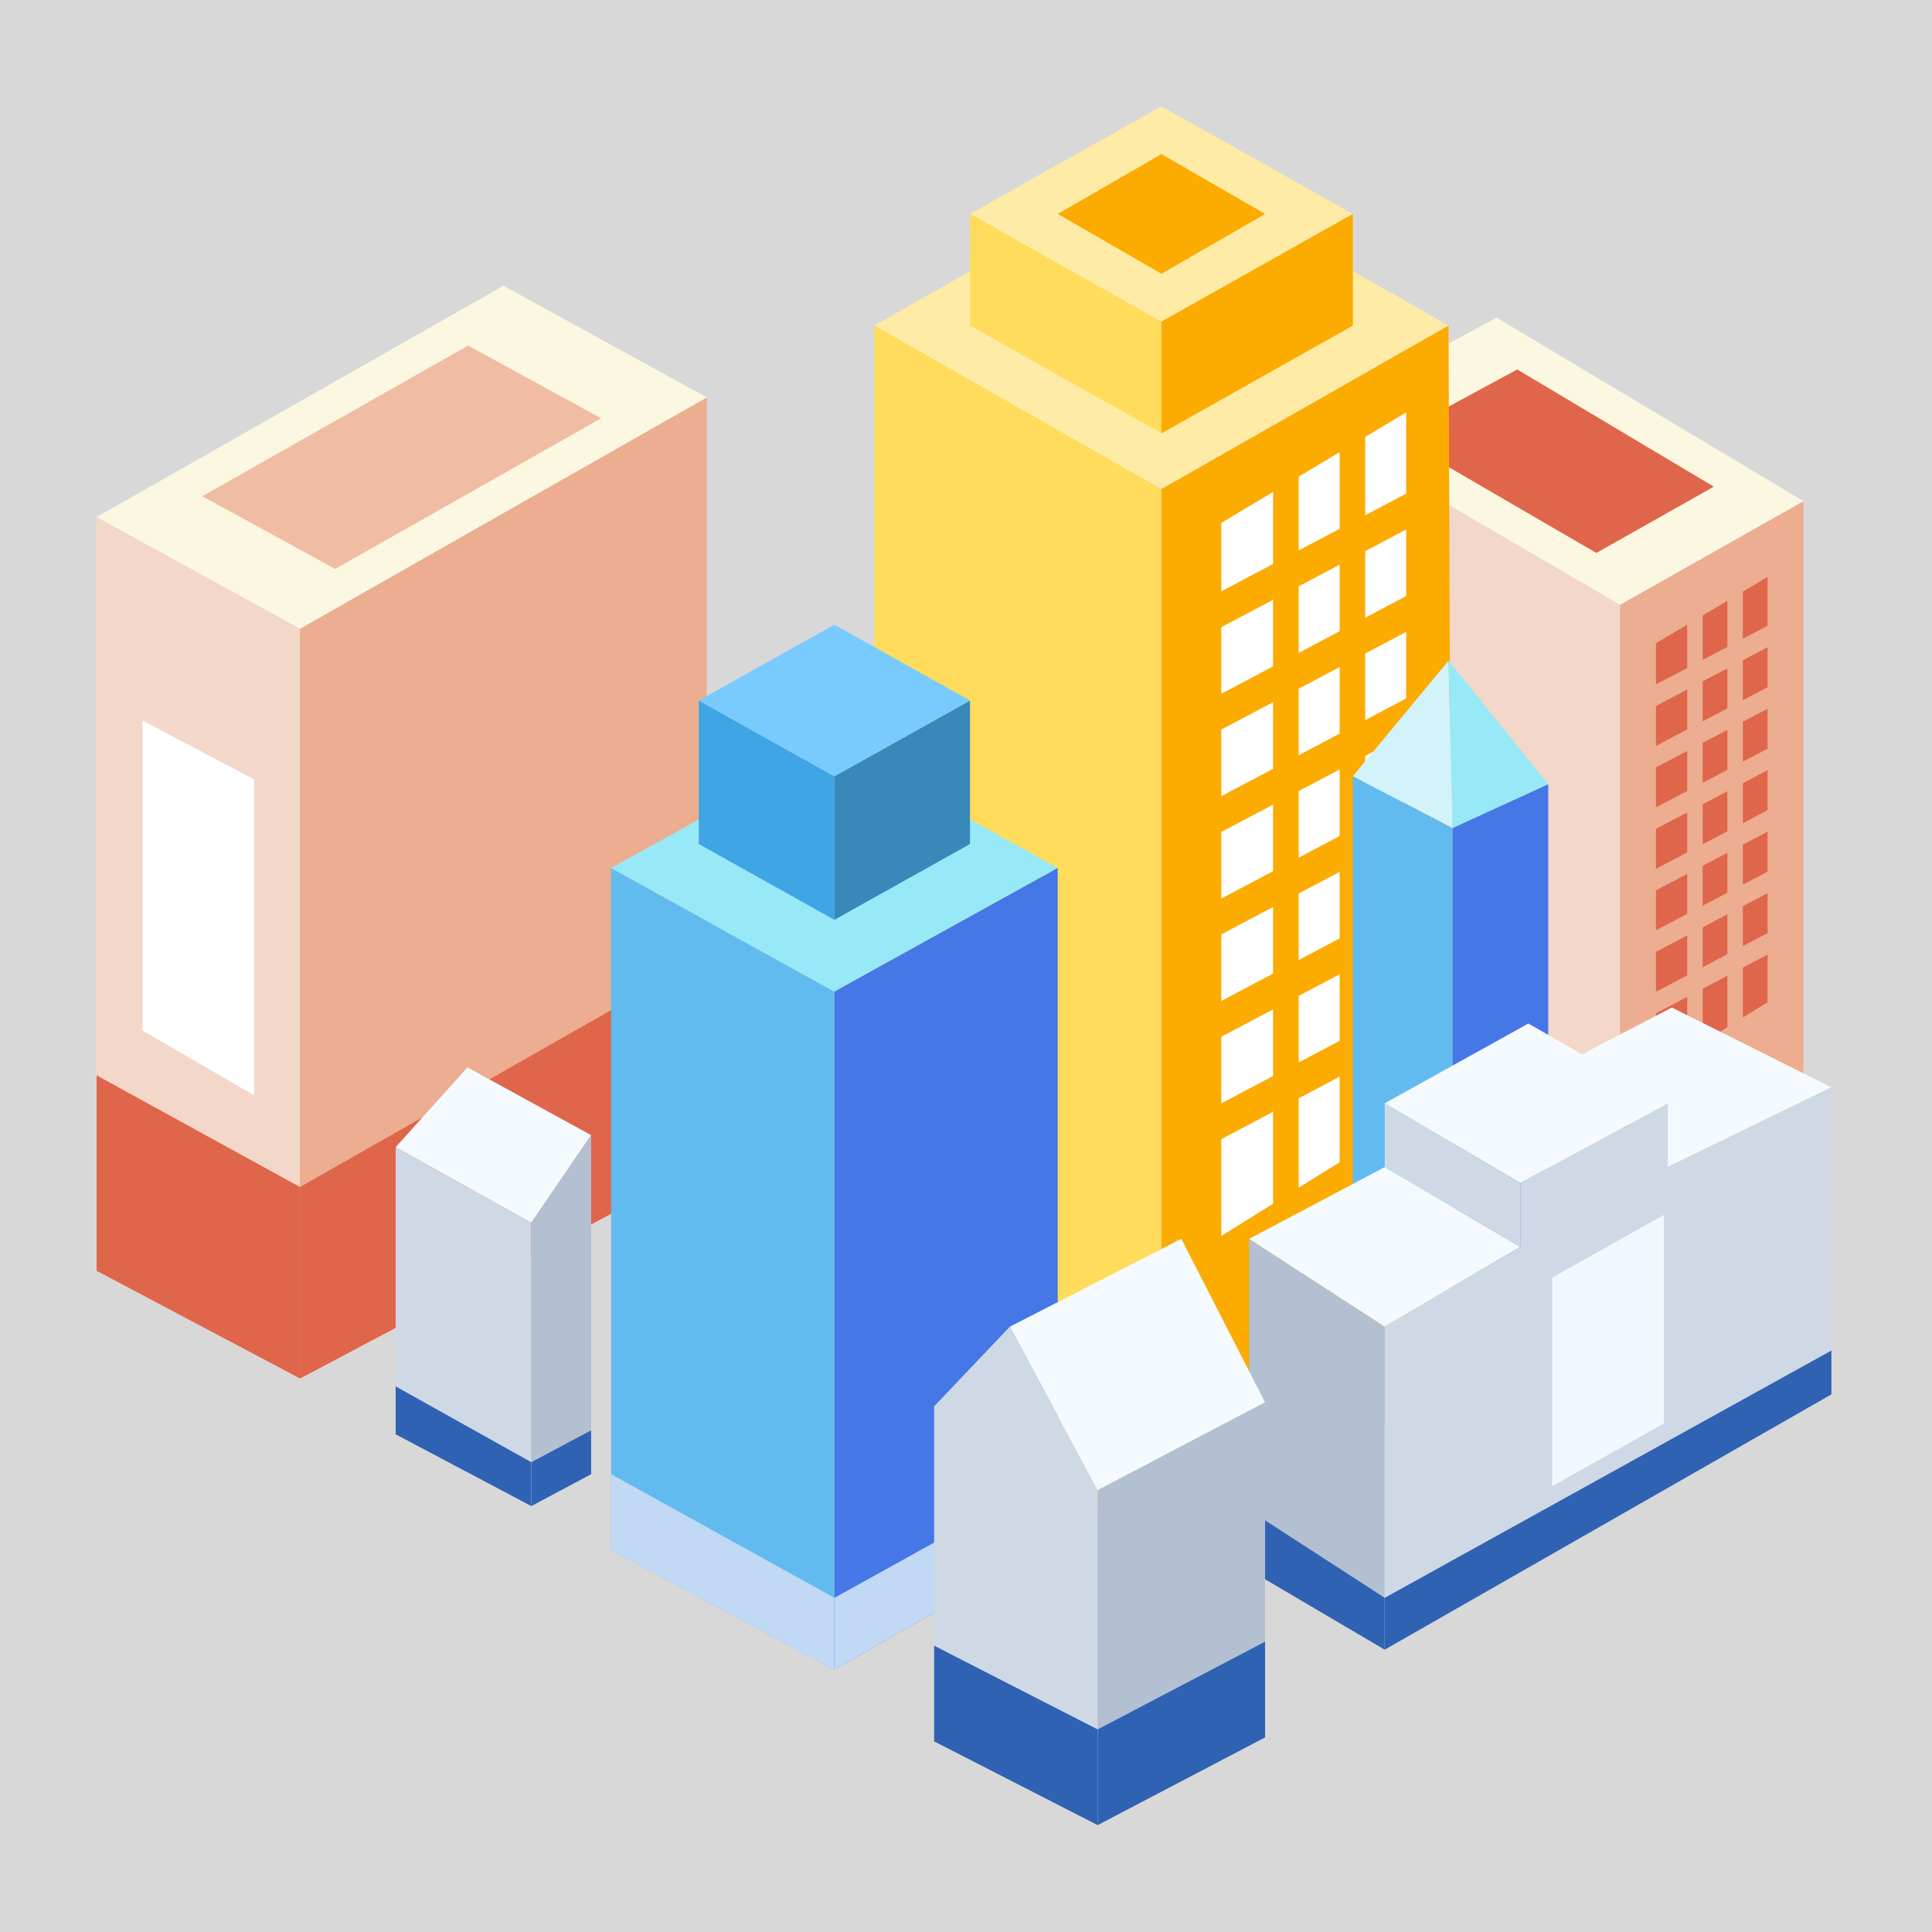<?xml version="1.0" encoding="UTF-8"?>
<svg width="30px" height="30px" viewBox="0 0 30 30" version="1.1" xmlns="http://www.w3.org/2000/svg" xmlns:xlink="http://www.w3.org/1999/xlink">
    <rect x="0" y="0" width="30" height="30" fill="#333333" stroke="none"/>
    <title>城市备份</title>
    <defs>
        <rect id="path-1" x="0" y="0" width="30" height="30"></rect>
    </defs>
    <g id="多色设计方案" stroke="none" stroke-width="1" fill="none" fill-rule="evenodd">
        <g id="控件库30*30" transform="translate(-166, -709)">
            <g id="城市备份" transform="translate(166, 709)">
                <mask id="mask-2" fill="white">
                    <use xlink:href="#path-1"></use>
                </mask>
                <use id="蒙版" fill="#D8D8D8" opacity="0" xlink:href="#path-1"></use>
                <g id="编组-27" mask="url(#mask-2)">
                    <g transform="translate(1.5, 1.65)">
                        <g id="编组-25" stroke-width="1" fill="none" transform="translate(12.076, 0)">
                            <polygon id="多边形备份-7" fill="#FEEBA5" points="4.459 0 7.431 1.672 4.459 3.344 1.486 1.672"></polygon>
                            <polygon id="多边形备份-8" fill="#FEEBA5" points="4.459 0.867 8.917 3.406 4.459 5.945 0 3.406"></polygon>
                            <polygon id="路径-133" fill="#FFDC5C" points="0 3.406 4.459 5.945 4.459 22.417 0 19.878"></polygon>
                            <polygon id="路径-139" fill="#F3D7C8" points="6.688 4.892 11.58 7.741 11.58 17.278 6.688 14.243"></polygon>
                            <polygon id="路径-140" fill="#ECAD90" points="11.58 7.741 14.429 6.131 14.429 15.791 11.58 17.278"></polygon>
                            <path d="M12.623,13.829 L12.623,14.685 L12.138,14.986 L12.138,14.084 L12.623,13.829 Z M13.247,13.501 L13.247,14.299 L12.863,14.537 L12.863,13.703 L13.247,13.501 Z M13.871,13.173 L13.871,13.912 L13.487,14.15 L13.487,13.375 L13.871,13.173 Z M12.623,12.875 L12.623,13.495 L12.138,13.75 L12.138,13.13 L12.623,12.875 Z M13.247,12.547 L13.247,13.167 L12.863,13.369 L12.863,12.749 L13.247,12.547 Z M13.871,12.219 L13.871,12.839 L13.487,13.041 L13.487,12.421 L13.871,12.219 Z M12.623,11.92 L12.623,12.54 L12.138,12.795 L12.138,12.175 L12.623,11.92 Z M13.247,11.592 L13.247,12.212 L12.863,12.414 L12.863,11.794 L13.247,11.592 Z M13.871,11.264 L13.871,11.884 L13.487,12.086 L13.487,11.466 L13.871,11.264 Z M12.623,10.965 L12.623,11.586 L12.138,11.841 L12.138,11.22 L12.623,10.965 Z M13.247,10.637 L13.247,11.258 L12.863,11.46 L12.863,10.839 L13.247,10.637 Z M13.871,10.309 L13.871,10.93 L13.487,11.132 L13.487,10.511 L13.871,10.309 Z M12.623,10.011 L12.623,10.631 L12.138,10.886 L12.138,10.266 L12.623,10.011 Z M13.247,9.683 L13.247,10.303 L12.863,10.505 L12.863,9.885 L13.247,9.683 Z M13.871,9.355 L13.871,9.975 L13.487,10.177 L13.487,9.557 L13.871,9.355 Z M12.623,9.057 L12.623,9.677 L12.138,9.932 L12.138,9.311 L12.623,9.057 Z M13.247,8.729 L13.247,9.349 L12.863,9.551 L12.863,8.93 L13.247,8.729 Z M13.871,8.401 L13.871,9.021 L13.487,9.223 L13.487,8.602 L13.871,8.401 Z M12.623,8.05 L12.623,8.723 L12.138,8.977 L12.138,8.338 L12.623,8.05 Z M13.247,7.679 L13.247,8.395 L12.863,8.596 L12.863,7.907 L13.247,7.679 Z M13.871,7.308 L13.871,8.067 L13.487,8.268 L13.487,7.536 L13.871,7.308 Z" id="形状结合" fill="#DF664A"></path>
                            <polygon id="路径-141" fill="#FCF7E0" points="6.688 4.892 11.58 7.741 14.429 6.131 9.661 3.282"></polygon>
                            <polygon id="路径-141备份" fill="#DF664A" points="8.081 5.116 11.212 6.936 13.036 5.907 9.984 4.087"></polygon>
                            <polygon id="路径-134" fill="#FCAB01" points="4.459 5.945 8.917 3.406 8.979 19.878 4.459 22.417"></polygon>
                            <path d="M6.192,15.614 L6.192,17.041 L5.388,17.542 L5.388,16.039 L6.192,15.614 Z M7.226,15.068 L7.226,16.397 L6.59,16.793 L6.59,15.404 L7.226,15.068 Z M8.259,14.522 L8.259,15.753 L7.623,16.149 L7.623,14.858 L8.259,14.522 Z M6.192,14.024 L6.192,15.058 L5.388,15.483 L5.388,14.449 L6.192,14.024 Z M7.226,13.478 L7.226,14.511 L6.59,14.848 L6.59,13.814 L7.226,13.478 Z M8.259,12.932 L8.259,13.965 L7.623,14.302 L7.623,13.268 L8.259,12.932 Z M6.192,12.434 L6.192,13.468 L5.388,13.893 L5.388,12.859 L6.192,12.434 Z M7.226,11.888 L7.226,12.921 L6.59,13.258 L6.59,12.224 L7.226,11.888 Z M8.259,11.342 L8.259,12.375 L7.623,12.712 L7.623,11.678 L8.259,11.342 Z M6.192,10.844 L6.192,11.878 L5.388,12.303 L5.388,11.269 L6.192,10.844 Z M7.226,10.298 L7.226,11.331 L6.59,11.668 L6.59,10.634 L7.226,10.298 Z M8.259,9.752 L8.259,10.785 L7.623,11.122 L7.623,10.088 L8.259,9.752 Z M6.192,9.254 L6.192,10.288 L5.388,10.713 L5.388,9.679 L6.192,9.254 Z M7.226,8.708 L7.226,9.741 L6.59,10.078 L6.59,9.044 L7.226,8.708 Z M8.259,8.162 L8.259,9.195 L7.623,9.532 L7.623,8.498 L8.259,8.162 Z M6.192,7.664 L6.192,8.698 L5.388,9.123 L5.388,8.089 L6.192,7.664 Z M7.226,7.118 L7.226,8.151 L6.59,8.488 L6.59,7.454 L7.226,7.118 Z M8.259,6.572 L8.259,7.605 L7.623,7.942 L7.623,6.908 L8.259,6.572 Z M6.192,5.989 L6.192,7.107 L5.388,7.532 L5.388,6.47 L6.192,5.989 Z M7.226,5.371 L7.226,6.561 L6.59,6.897 L6.59,5.751 L7.226,5.371 Z M8.259,4.754 L8.259,6.015 L7.623,6.351 L7.623,5.134 L8.259,4.754 Z" id="形状结合" fill="#FFFFFF"></path>
                            <polygon id="路径-131" fill="#FFDC5C" points="1.486 1.672 4.459 3.344 4.459 5.078 1.486 3.406"></polygon>
                            <polygon id="路径-132" fill="#FCAB01" points="4.459 3.344 7.431 1.672 7.431 3.406 4.459 5.078"></polygon>
                            <polygon id="多边形备份-9" fill="#FCAB01" points="4.459 0.743 6.069 1.672 4.459 2.601 2.849 1.672"></polygon>
                        </g>
                        <g id="编组-26" stroke-width="1" fill="none" transform="translate(19.507, 8.608)">
                            <polygon id="路径-135" fill="#D2F3FA" points="-8.76592377e-16 1.796 1.486 0 1.548 2.601"></polygon>
                            <polygon id="路径-136" fill="#62BBEE" points="0 1.796 1.548 2.601 1.548 10.094 0 9.475"></polygon>
                            <polygon id="路径-137" fill="#98E9F7" points="1.486 -8.7917059e-16 3.034 1.92 1.548 2.601"></polygon>
                            <polygon id="路径-138" fill="#4577E6" points="1.548 2.601 3.034 1.92 3.034 9.289 1.548 10.094"></polygon>
                        </g>
                        <g id="编组-24" stroke-width="1" fill="none" transform="translate(0, 2.787)">
                            <polygon id="路径-113" fill="#F3D7C8" points="0 3.592 3.158 5.326 3.158 16.968 0 15.296"></polygon>
                            <polygon id="路径-113备份-2" fill="#FFFFFF" points="0.712 6.75 2.446 7.665 2.446 12.571 0.712 11.565"></polygon>
                            <polygon id="路径-113备份" fill="#DF664A" points="0 12.261 3.158 13.995 3.158 16.968 0 15.296"></polygon>
                            <polygon id="路径-114" fill="#ECAD90" points="3.158 5.326 9.475 1.734 9.475 13.624 3.158 16.968"></polygon>
                            <polygon id="路径-114备份" fill="#DF664A" points="3.158 13.995 9.475 10.404 9.475 13.624 3.158 16.968"></polygon>
                            <polygon id="路径-115" fill="#FCF7E0" points="0 3.592 3.158 5.326 9.475 1.734 6.317 -1.12655441e-13"></polygon>
                            <polygon id="路径-115备份" fill="#DF664A" opacity="0.4" points="1.641 3.268 3.705 4.397 7.834 2.058 5.769 0.929"></polygon>
                            <polygon id="路径-118" fill="#62BBEE" points="7.989 9.041 11.456 10.961 11.456 21.489 7.989 19.631"></polygon>
                            <polygon id="路径-118备份" fill="#C1D9F5" points="7.989 18.454 11.456 20.374 11.456 21.489 7.989 19.631"></polygon>
                        </g>
                        <polygon id="多边形备份-6" fill="#98E9F7" points="11.456 9.908 14.924 11.828 11.456 13.748 7.989 11.828"></polygon>
                        <polygon id="路径-116" fill="#3FA5E5" points="9.351 9.227 11.456 10.404 11.456 12.633 9.351 11.456"></polygon>
                        <polygon id="路径-117" fill="#3889BA" points="11.456 12.633 13.562 11.456 13.562 9.227 11.456 10.404"></polygon>
                        <polygon id="多边形" fill="#79CBFF" points="11.456 8.05 13.562 9.227 11.456 10.404 9.351 9.227"></polygon>
                        <polygon id="路径-119" fill="#4577E6" points="11.456 13.748 14.924 11.828 14.924 22.294 11.456 24.275"></polygon>
                        <polygon id="路径-119备份" fill="#C1D9F5" points="11.456 23.161 14.924 21.241 14.924 22.294 11.456 24.275"></polygon>
                        <polygon id="路径-120" fill="#F5FAFF" points="5.759 14.924 4.644 16.163 6.75 17.339 7.679 15.977"></polygon>
                        <polygon id="路径-121" fill="#CFD9E6" points="4.644 16.163 6.75 17.339 6.75 21.736 4.644 20.622"></polygon>
                        <polygon id="路径-121备份" fill="#2F62B2" points="4.644 19.878 6.75 21.055 6.75 21.736 4.644 20.622"></polygon>
                        <polygon id="路径-122" fill="#B3C0D2" points="6.75 17.339 6.75 21.736 7.679 21.241 7.679 15.977"></polygon>
                        <polygon id="路径-122备份" fill="#2F62B2" points="6.75 21.055 6.75 21.736 7.679 21.241 7.679 20.56"></polygon>
                        <polygon id="路径-123" fill="#CFD9E6" points="13.005 20.188 14.181 18.95 15.544 21.489 15.544 26.69 13.005 25.39"></polygon>
                        <polygon id="路径-123备份-2" fill="#2F62B2" points="13.005 23.904 15.544 25.204 15.544 26.69 13.005 25.39"></polygon>
                        <polygon id="路径-123备份" fill="#D8D8D8" opacity="0.5" points="15.606 18.826 16.782 17.587 18.144 20.126 18.144 25.328 15.606 24.028"></polygon>
                        <polygon id="路径-126" fill="#B3C0D2" points="17.897 17.587 20.002 18.95 20.002 23.966 17.897 22.727"></polygon>
                        <polygon id="路径-126备份" fill="#2F62B2" points="17.897 21.798 20.002 23.161 20.002 23.966 17.897 22.727"></polygon>
                        <polygon id="路径-130" fill="#F5FAFF" points="24.399 16.472 26.938 15.234 24.461 13.995 22.913 14.8"></polygon>
                        <polygon id="路径-124" fill="#F5FAFF" points="14.181 18.95 16.844 17.587 18.144 20.126 15.544 21.489"></polygon>
                        <polygon id="路径-125" fill="#B3C0D2" points="15.544 21.489 18.144 20.126 18.144 25.328 15.544 26.69"></polygon>
                        <polygon id="路径-125备份" fill="#2F62B2" points="15.544 25.204 18.144 23.842 18.144 25.328 15.544 26.69"></polygon>
                        <polygon id="路径-127" fill="#F5FAFF" points="17.897 17.587 20.002 16.472 22.108 17.711 20.002 18.95"></polygon>
                        <polygon id="路径-127备份" fill="#F5FAFF" points="20.002 15.482 22.232 14.243 24.399 15.482 22.108 16.72"></polygon>
                        <polygon id="路径-128" fill="#CFD9E6" points="20.002 15.482 22.108 16.72 22.108 17.711 20.002 16.472"></polygon>
                        <polygon id="路径-129" fill="#CFD9E6" points="20.002 23.966 20.002 18.95 22.108 17.711 22.108 16.72 24.399 15.482 24.399 16.472 26.938 15.234 26.938 20.002"></polygon>
                        <polygon id="路径-125" fill="#F2F8FF" points="22.603 18.188 24.337 17.216 24.337 20.454 22.603 21.427"></polygon>
                        <polygon id="路径-129备份" fill="#2F62B2" points="20.002 23.966 20.002 23.161 26.938 19.321 26.938 20.002"></polygon>
                    </g>
                </g>
            </g>
        </g>
    </g>
</svg>